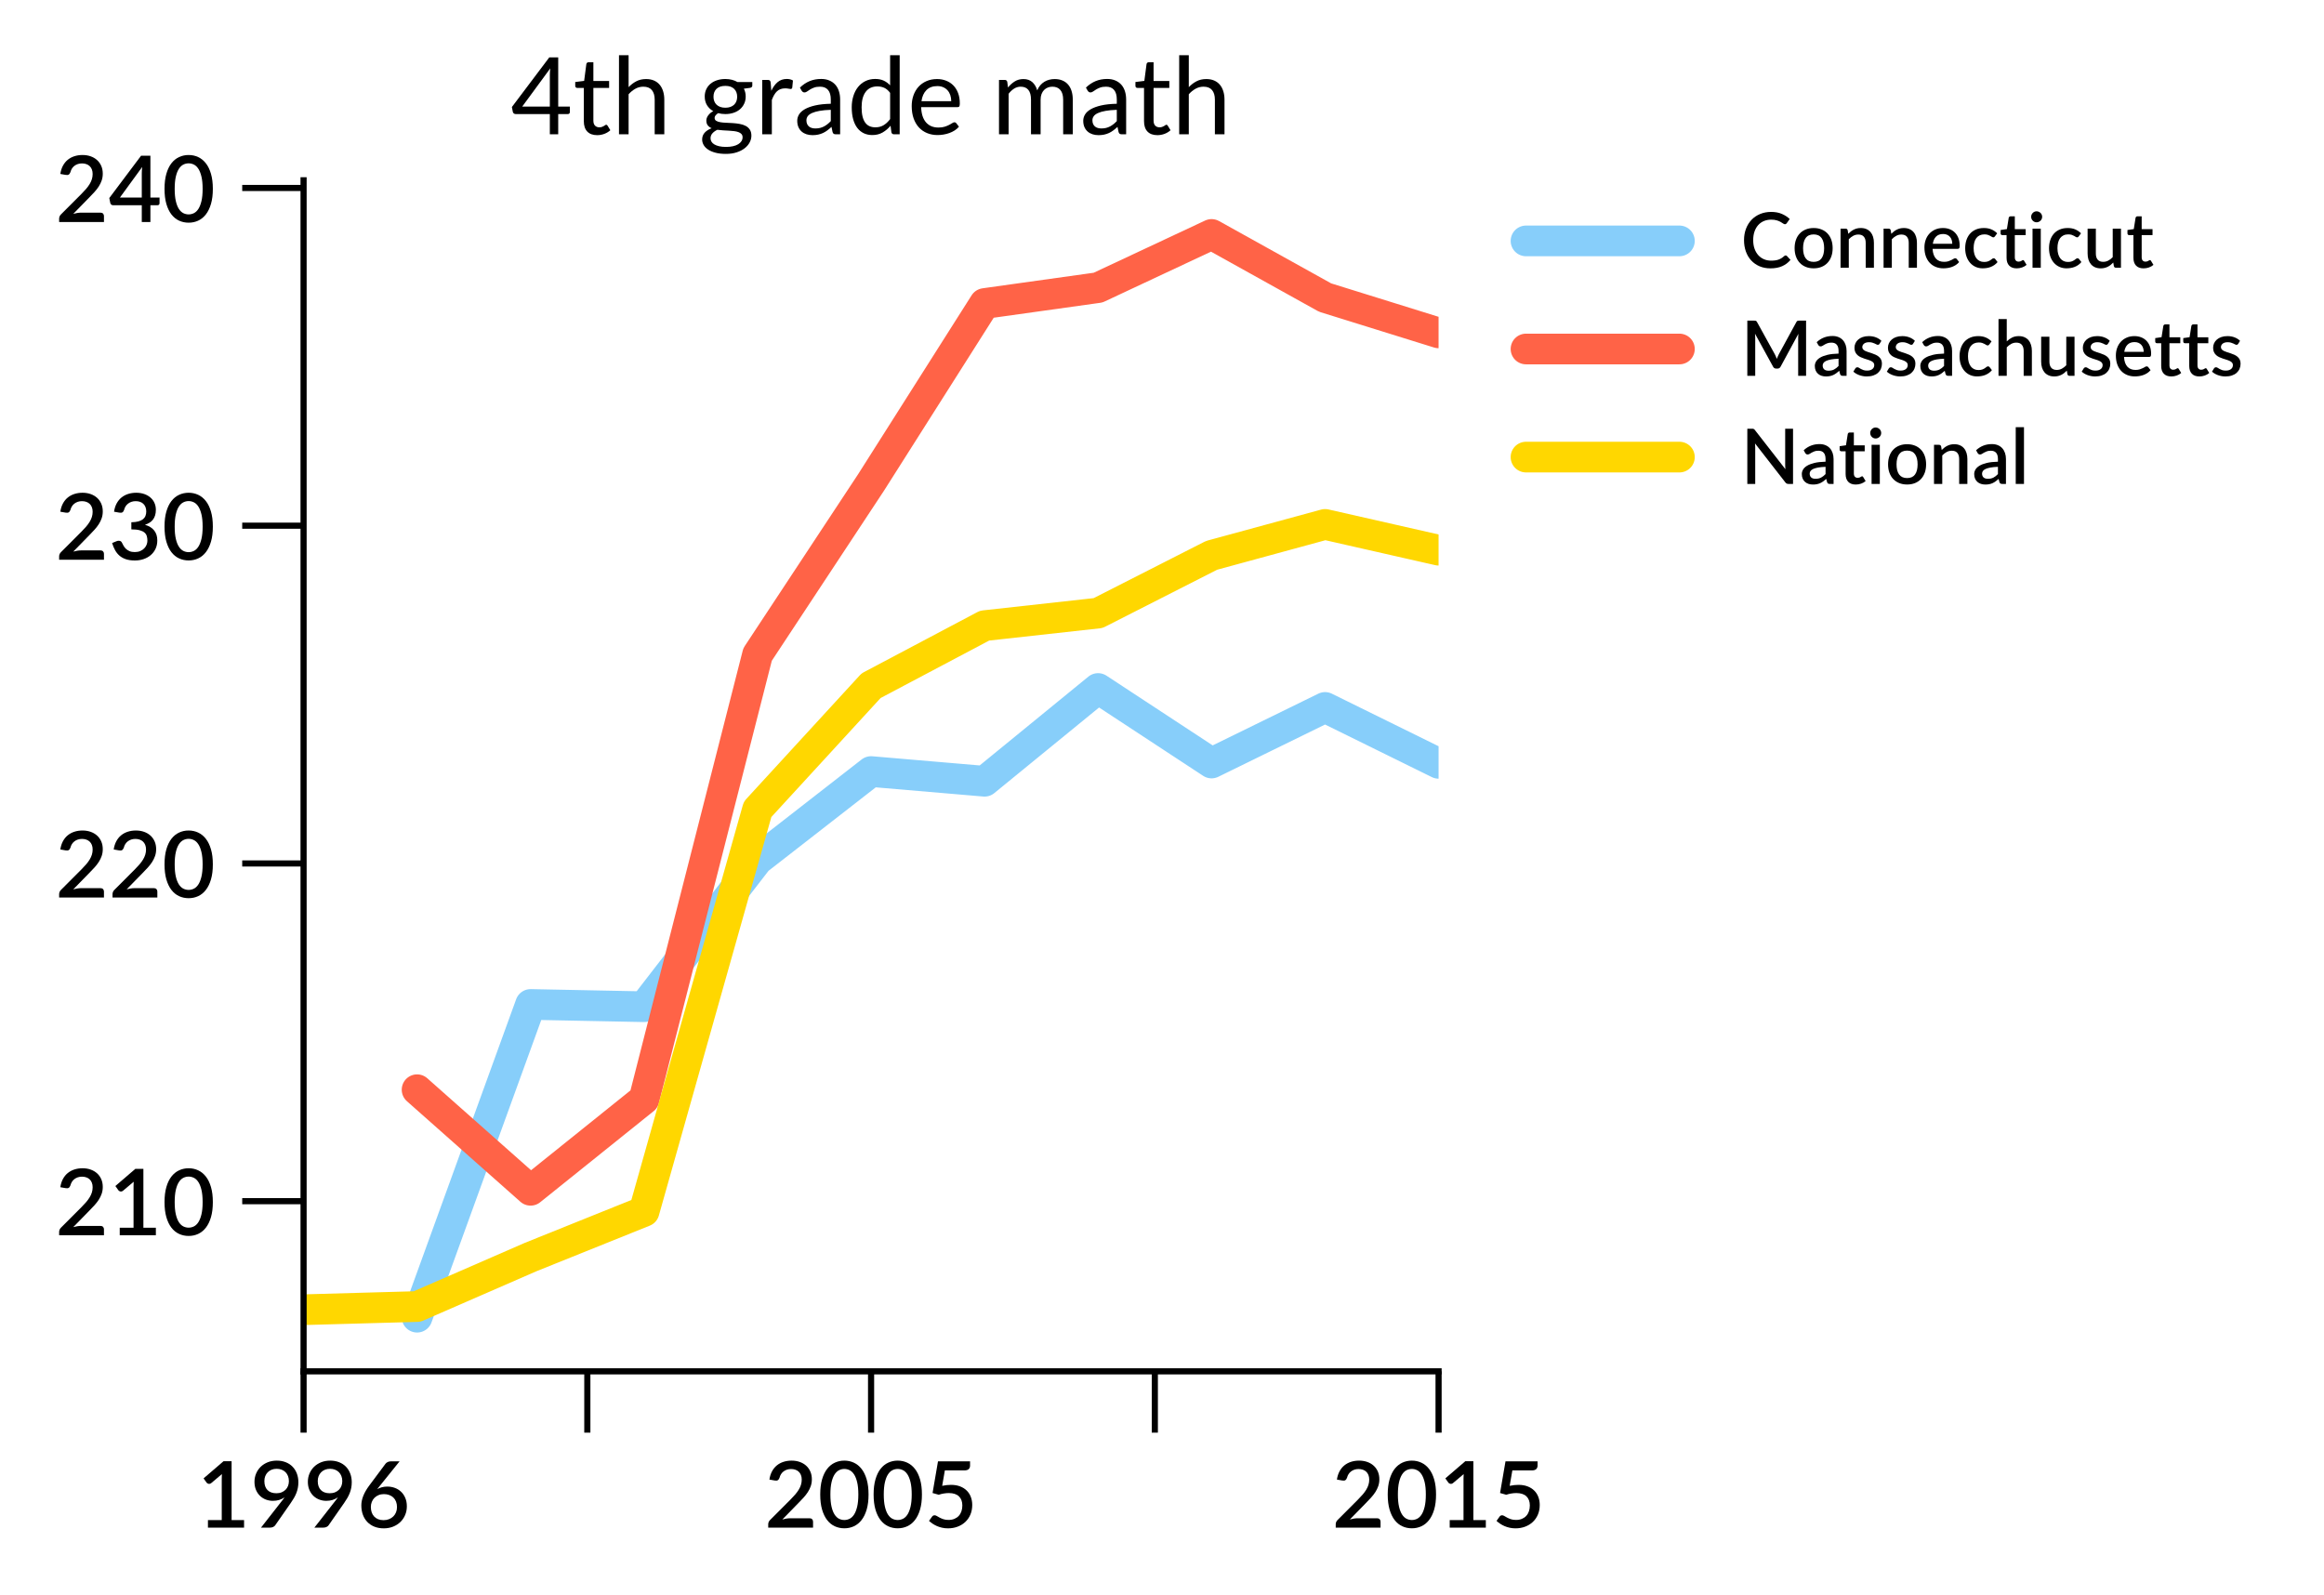 <?xml version="1.0" encoding="utf-8" standalone="no"?>
<!DOCTYPE svg PUBLIC "-//W3C//DTD SVG 1.1//EN"
  "http://www.w3.org/Graphics/SVG/1.1/DTD/svg11.dtd">
<!-- Created with matplotlib (http://matplotlib.org/) -->
<svg height="208pt" version="1.1" viewBox="0 0 303 208" width="303pt" xmlns="http://www.w3.org/2000/svg" xmlns:xlink="http://www.w3.org/1999/xlink">
 <defs>
  <style type="text/css">
*{stroke-linecap:butt;stroke-linejoin:round;}
  </style>
 </defs>
 <g id="figure_1">
  <g id="patch_1">
   <path d="M -0 208.426 
L 303.679 208.426 
L 303.679 0 
L -0 0 
z
" style="fill:#ffffff;"/>
  </g>
  <g id="axes_1">
   <g id="patch_2">
    <path d="M 39.58 178.812 
L 187.56 178.812 
L 187.56 23.512 
L 39.58 23.512 
z
" style="fill:#ffffff;"/>
   </g>
   <g id="matplotlib.axis_1">
    <g id="xtick_1">
     <g id="line2d_1">
      <defs>
       <path d="M 0 0 
L 0 8 
" id="m612f4456c7" style="stroke:#000000;stroke-width:0.8;"/>
      </defs>
      <g>
       <use style="stroke:#000000;stroke-width:0.8;" x="39.58" xlink:href="#m612f4456c7" y="178.812"/>
      </g>
     </g>
     <g id="text_1">
      <!-- 1996 -->
      <defs>
       <path d="M 51.344 8.156 
L 51.344 0 
L 12.094 0 
L 12.094 8.156 
L 27.094 8.156 
L 27.094 53.25 
Q 27.094 55.656 27.25 58.156 
L 15.703 48.406 
Q 14.953 47.797 14.172 47.625 
Q 13.406 47.453 12.719 47.594 
Q 12.047 47.75 11.516 48.078 
Q 11 48.406 10.703 48.797 
L 7.344 53.5 
L 29.047 72.156 
L 37.797 72.156 
L 37.797 8.156 
z
" id="Lato-Semibold-31"/>
       <path d="M 15.406 50.594 
Q 15.406 44.203 18.828 40.766 
Q 22.25 37.344 28.406 37.344 
Q 31.703 37.344 34.219 38.391 
Q 36.75 39.453 38.5 41.219 
Q 40.25 43 41.141 45.375 
Q 42.047 47.75 42.047 50.453 
Q 42.047 53.594 41.062 56.062 
Q 40.094 58.547 38.312 60.297 
Q 36.547 62.047 34.094 62.969 
Q 31.656 63.906 28.75 63.906 
Q 25.703 63.906 23.25 62.906 
Q 20.797 61.906 19.047 60.125 
Q 17.297 58.344 16.344 55.922 
Q 15.406 53.5 15.406 50.594 
z
M 33.844 28.25 
Q 34.844 29.5 35.688 30.625 
Q 36.547 31.75 37.297 32.906 
Q 34.703 31.047 31.5 30.062 
Q 28.297 29.094 24.703 29.094 
Q 20.797 29.094 17.188 30.422 
Q 13.594 31.75 10.797 34.375 
Q 8 37 6.328 40.875 
Q 4.656 44.75 4.656 49.797 
Q 4.656 54.547 6.422 58.75 
Q 8.203 62.953 11.391 66.078 
Q 14.594 69.203 19.047 71 
Q 23.5 72.797 28.906 72.797 
Q 34.25 72.797 38.594 71.062 
Q 42.953 69.344 46 66.219 
Q 49.047 63.094 50.688 58.766 
Q 52.344 54.453 52.344 49.25 
Q 52.344 46 51.766 43.094 
Q 51.203 40.203 50.125 37.469 
Q 49.047 34.75 47.516 32.125 
Q 46 29.5 44.094 26.797 
L 27.156 2.5 
Q 26.406 1.406 24.922 0.703 
Q 23.453 0 21.594 0 
L 11.75 0 
z
" id="Lato-Semibold-39"/>
       <path d="M 28.906 8.094 
Q 32.156 8.094 34.844 9.172 
Q 37.547 10.25 39.469 12.141 
Q 41.406 14.047 42.453 16.641 
Q 43.5 19.25 43.5 22.297 
Q 43.5 25.594 42.469 28.219 
Q 41.453 30.844 39.578 32.641 
Q 37.703 34.453 35.078 35.422 
Q 32.453 36.406 29.297 36.406 
Q 26.047 36.406 23.422 35.297 
Q 20.797 34.203 18.938 32.297 
Q 17.094 30.406 16.094 27.844 
Q 15.094 25.297 15.094 22.453 
Q 15.094 19.25 16 16.594 
Q 16.906 13.953 18.656 12.078 
Q 20.406 10.203 22.969 9.141 
Q 25.547 8.094 28.906 8.094 
z
M 24.953 45.5 
Q 24.156 44.5 23.422 43.594 
Q 22.703 42.703 22 41.797 
Q 24.297 43.094 27.047 43.844 
Q 29.797 44.594 32.953 44.594 
Q 37.156 44.594 41 43.219 
Q 44.844 41.844 47.766 39.125 
Q 50.703 36.406 52.453 32.375 
Q 54.203 28.344 54.203 23.094 
Q 54.203 18.094 52.375 13.75 
Q 50.547 9.406 47.25 6.172 
Q 43.953 2.953 39.328 1.078 
Q 34.703 -0.797 29.094 -0.797 
Q 23.5 -0.797 19 1 
Q 14.5 2.797 11.328 6.062 
Q 8.156 9.344 6.453 13.938 
Q 4.75 18.547 4.75 24.203 
Q 4.75 29.094 6.844 34.438 
Q 8.953 39.797 13.344 45.703 
L 31.047 69.453 
Q 31.844 70.5 33.375 71.25 
Q 34.906 72 36.797 72 
L 46.297 72 
z
" id="Lato-Semibold-36"/>
      </defs>
      <g transform="translate(25.66 199.192)scale(0.12 -0.12)">
       <use xlink:href="#Lato-Semibold-31"/>
       <use x="58" xlink:href="#Lato-Semibold-39"/>
       <use x="116" xlink:href="#Lato-Semibold-39"/>
       <use x="174" xlink:href="#Lato-Semibold-36"/>
      </g>
     </g>
    </g>
    <g id="xtick_2">
     <g id="line2d_2">
      <g>
       <use style="stroke:#000000;stroke-width:0.8;" x="76.575" xlink:href="#m612f4456c7" y="178.812"/>
      </g>
     </g>
    </g>
    <g id="xtick_3">
     <g id="line2d_3">
      <g>
       <use style="stroke:#000000;stroke-width:0.8;" x="113.57" xlink:href="#m612f4456c7" y="178.812"/>
      </g>
     </g>
     <g id="text_2">
      <!-- 2005 -->
      <defs>
       <path d="M 49.203 10.156 
Q 50.953 10.156 51.953 9.125 
Q 52.953 8.094 52.953 6.5 
L 52.953 0 
L 4.25 0 
L 4.25 3.656 
Q 4.25 4.75 4.703 5.953 
Q 5.156 7.156 6.156 8.156 
L 28.547 30.594 
Q 31.406 33.453 33.625 36.047 
Q 35.844 38.656 37.422 41.25 
Q 39 43.844 39.828 46.516 
Q 40.656 49.203 40.656 52.156 
Q 40.656 55 39.781 57.172 
Q 38.906 59.344 37.375 60.766 
Q 35.844 62.203 33.719 62.922 
Q 31.594 63.656 29.047 63.656 
Q 26.594 63.656 24.516 62.953 
Q 22.453 62.25 20.828 61 
Q 19.203 59.75 18.125 58.016 
Q 17.047 56.297 16.547 54.25 
Q 15.797 52.203 14.625 51.5 
Q 13.453 50.797 11.203 51.203 
L 5.547 52.203 
Q 6.297 57.297 8.375 61.141 
Q 10.453 65 13.594 67.578 
Q 16.75 70.156 20.828 71.469 
Q 24.906 72.797 29.656 72.797 
Q 34.453 72.797 38.469 71.375 
Q 42.5 69.953 45.422 67.328 
Q 48.344 64.703 50 60.953 
Q 51.656 57.203 51.656 52.5 
Q 51.656 48.5 50.469 45.094 
Q 49.297 41.703 47.297 38.594 
Q 45.297 35.5 42.625 32.578 
Q 39.953 29.656 37 26.656 
L 19.594 8.844 
Q 21.75 9.453 23.922 9.797 
Q 26.094 10.156 28.047 10.156 
z
" id="Lato-Semibold-32"/>
       <path d="M 55.25 36 
Q 55.25 26.547 53.219 19.641 
Q 51.203 12.75 47.641 8.203 
Q 44.094 3.656 39.297 1.453 
Q 34.5 -0.75 28.953 -0.75 
Q 23.406 -0.75 18.594 1.453 
Q 13.797 3.656 10.266 8.203 
Q 6.75 12.75 4.75 19.641 
Q 2.75 26.547 2.75 36 
Q 2.75 45.453 4.75 52.375 
Q 6.75 59.297 10.266 63.812 
Q 13.797 68.344 18.594 70.562 
Q 23.406 72.797 28.953 72.797 
Q 34.5 72.797 39.297 70.562 
Q 44.094 68.344 47.641 63.812 
Q 51.203 59.297 53.219 52.375 
Q 55.25 45.453 55.25 36 
z
M 44.156 36 
Q 44.156 44 42.875 49.328 
Q 41.594 54.656 39.5 57.844 
Q 37.406 61.047 34.656 62.391 
Q 31.906 63.75 28.953 63.75 
Q 25.953 63.75 23.219 62.391 
Q 20.5 61.047 18.391 57.844 
Q 16.297 54.656 15.047 49.328 
Q 13.797 44 13.797 36 
Q 13.797 28 15.047 22.672 
Q 16.297 17.344 18.391 14.141 
Q 20.5 10.953 23.219 9.594 
Q 25.953 8.25 28.953 8.25 
Q 31.906 8.25 34.656 9.594 
Q 37.406 10.953 39.5 14.141 
Q 41.594 17.344 42.875 22.672 
Q 44.156 28 44.156 36 
z
" id="Lato-Semibold-30"/>
       <path d="M 19.25 45.406 
Q 21.844 45.953 24.219 46.203 
Q 26.594 46.453 28.797 46.453 
Q 34.453 46.453 38.766 44.766 
Q 43.094 43.094 46.016 40.141 
Q 48.953 37.203 50.422 33.219 
Q 51.906 29.25 51.906 24.594 
Q 51.906 18.844 49.906 14.141 
Q 47.906 9.453 44.344 6.125 
Q 40.797 2.797 35.969 1 
Q 31.156 -0.797 25.547 -0.797 
Q 22.25 -0.797 19.266 -0.141 
Q 16.297 0.5 13.688 1.625 
Q 11.094 2.75 8.891 4.219 
Q 6.703 5.703 4.953 7.297 
L 8.25 11.906 
Q 9.297 13.406 11.047 13.406 
Q 12.156 13.406 13.453 12.594 
Q 14.75 11.797 16.469 10.875 
Q 18.203 9.953 20.547 9.141 
Q 22.906 8.344 26.156 8.344 
Q 29.703 8.344 32.5 9.5 
Q 35.297 10.656 37.219 12.719 
Q 39.156 14.797 40.156 17.688 
Q 41.156 20.594 41.156 24.047 
Q 41.156 27.203 40.219 29.703 
Q 39.297 32.203 37.469 33.953 
Q 35.656 35.703 32.906 36.625 
Q 30.156 37.547 26.547 37.547 
Q 23.906 37.547 21.125 37.094 
Q 18.344 36.656 15.5 35.703 
L 8.797 37.594 
L 14.703 72 
L 49.547 72 
L 49.547 67.344 
Q 49.547 65.047 48.094 63.594 
Q 46.656 62.156 43.25 62.156 
L 22.156 62.156 
z
" id="Lato-Semibold-35"/>
      </defs>
      <g transform="translate(99.65 199.192)scale(0.12 -0.12)">
       <use xlink:href="#Lato-Semibold-32"/>
       <use x="58" xlink:href="#Lato-Semibold-30"/>
       <use x="116" xlink:href="#Lato-Semibold-30"/>
       <use x="174" xlink:href="#Lato-Semibold-35"/>
      </g>
     </g>
    </g>
    <g id="xtick_4">
     <g id="line2d_4">
      <g>
       <use style="stroke:#000000;stroke-width:0.8;" x="150.565" xlink:href="#m612f4456c7" y="178.812"/>
      </g>
     </g>
    </g>
    <g id="xtick_5">
     <g id="line2d_5">
      <g>
       <use style="stroke:#000000;stroke-width:0.8;" x="187.56" xlink:href="#m612f4456c7" y="178.812"/>
      </g>
     </g>
     <g id="text_3">
      <!-- 2015 -->
      <g transform="translate(173.64 199.192)scale(0.12 -0.12)">
       <use xlink:href="#Lato-Semibold-32"/>
       <use x="58" xlink:href="#Lato-Semibold-30"/>
       <use x="116" xlink:href="#Lato-Semibold-31"/>
       <use x="174" xlink:href="#Lato-Semibold-35"/>
      </g>
     </g>
    </g>
   </g>
   <g id="matplotlib.axis_2">
    <g id="ytick_1">
     <g id="line2d_6">
      <defs>
       <path d="M 0 0 
L -8 0 
" id="m781d1a7675" style="stroke:#000000;stroke-width:0.8;"/>
      </defs>
      <g>
       <use style="stroke:#000000;stroke-width:0.8;" x="39.58" xlink:href="#m781d1a7675" y="156.63"/>
      </g>
     </g>
     <g id="text_4">
      <!-- 210 -->
      <g transform="translate(7.2 161.07)scale(0.12 -0.12)">
       <use xlink:href="#Lato-Semibold-32"/>
       <use x="58" xlink:href="#Lato-Semibold-31"/>
       <use x="116" xlink:href="#Lato-Semibold-30"/>
      </g>
     </g>
    </g>
    <g id="ytick_2">
     <g id="line2d_7">
      <g>
       <use style="stroke:#000000;stroke-width:0.8;" x="39.58" xlink:href="#m781d1a7675" y="112.589"/>
      </g>
     </g>
     <g id="text_5">
      <!-- 220 -->
      <g transform="translate(7.2 117.029)scale(0.12 -0.12)">
       <use xlink:href="#Lato-Semibold-32"/>
       <use x="58" xlink:href="#Lato-Semibold-32"/>
       <use x="116" xlink:href="#Lato-Semibold-30"/>
      </g>
     </g>
    </g>
    <g id="ytick_3">
     <g id="line2d_8">
      <g>
       <use style="stroke:#000000;stroke-width:0.8;" x="39.58" xlink:href="#m781d1a7675" y="68.548"/>
      </g>
     </g>
     <g id="text_6">
      <!-- 230 -->
      <defs>
       <path d="M 5.906 52.203 
Q 6.656 57.297 8.719 61.141 
Q 10.797 65 13.938 67.578 
Q 17.094 70.156 21.172 71.469 
Q 25.25 72.797 30 72.797 
Q 34.797 72.797 38.719 71.422 
Q 42.656 70.047 45.469 67.594 
Q 48.297 65.156 49.812 61.75 
Q 51.344 58.344 51.344 54.297 
Q 51.344 50.844 50.516 48.219 
Q 49.703 45.594 48.172 43.594 
Q 46.656 41.594 44.453 40.25 
Q 42.25 38.906 39.5 38 
Q 46.203 36.047 49.547 31.766 
Q 52.906 27.5 52.906 21.047 
Q 52.906 15.844 50.953 11.797 
Q 49 7.75 45.672 4.953 
Q 42.344 2.156 37.922 0.672 
Q 33.5 -0.797 28.547 -0.797 
Q 23 -0.797 18.953 0.516 
Q 14.906 1.844 11.969 4.312 
Q 9.047 6.797 7.094 10.297 
Q 5.156 13.797 3.797 18.156 
L 8.453 20.094 
Q 10.297 20.906 11.969 20.547 
Q 13.656 20.203 14.406 18.703 
Q 15.203 17.094 16.203 15.266 
Q 17.203 13.453 18.766 11.922 
Q 20.344 10.406 22.672 9.375 
Q 25 8.344 28.406 8.344 
Q 31.844 8.344 34.422 9.469 
Q 37 10.594 38.719 12.375 
Q 40.453 14.156 41.297 16.344 
Q 42.156 18.547 42.156 20.703 
Q 42.156 23.406 41.5 25.672 
Q 40.844 27.953 38.969 29.547 
Q 37.094 31.156 33.672 32.078 
Q 30.25 33 24.703 33 
L 24.703 40.75 
Q 29.25 40.797 32.375 41.672 
Q 35.5 42.547 37.375 44.062 
Q 39.25 45.594 40.078 47.75 
Q 40.906 49.906 40.906 52.453 
Q 40.906 55.203 40.047 57.297 
Q 39.203 59.406 37.672 60.828 
Q 36.156 62.25 34.047 62.953 
Q 31.953 63.656 29.406 63.656 
Q 26.953 63.656 24.875 62.953 
Q 22.797 62.25 21.172 61 
Q 19.547 59.75 18.438 58.016 
Q 17.344 56.297 16.844 54.25 
Q 16.156 52.203 14.969 51.5 
Q 13.797 50.797 11.547 51.203 
z
" id="Lato-Semibold-33"/>
      </defs>
      <g transform="translate(7.2 72.988)scale(0.12 -0.12)">
       <use xlink:href="#Lato-Semibold-32"/>
       <use x="58" xlink:href="#Lato-Semibold-33"/>
       <use x="116" xlink:href="#Lato-Semibold-30"/>
      </g>
     </g>
    </g>
    <g id="ytick_4">
     <g id="line2d_9">
      <g>
       <use style="stroke:#000000;stroke-width:0.8;" x="39.58" xlink:href="#m781d1a7675" y="24.507"/>
      </g>
     </g>
     <g id="text_7">
      <!-- 240 -->
      <defs>
       <path d="M 36.047 26.594 
L 36.047 52.906 
Q 36.047 56.047 36.5 59.797 
L 12.297 26.594 
z
M 55.344 26.594 
L 55.344 20.406 
Q 55.344 19.5 54.766 18.844 
Q 54.203 18.203 53.047 18.203 
L 45.406 18.203 
L 45.406 0 
L 36.047 0 
L 36.047 18.203 
L 4.906 18.203 
Q 3.75 18.203 2.922 18.875 
Q 2.094 19.547 1.844 20.547 
L 0.75 26.047 
L 35.297 72.047 
L 45.406 72.047 
L 45.406 26.594 
z
" id="Lato-Semibold-34"/>
      </defs>
      <g transform="translate(7.2 28.947)scale(0.12 -0.12)">
       <use xlink:href="#Lato-Semibold-32"/>
       <use x="58" xlink:href="#Lato-Semibold-34"/>
       <use x="116" xlink:href="#Lato-Semibold-30"/>
      </g>
     </g>
    </g>
   </g>
   <g id="line2d_10">
    <path clip-path="url(#pa104cbe125)" d="M 54.378 171.753 
L 69.176 130.976 
L 83.974 131.27 
L 98.772 112.127 
L 113.57 100.606 
L 128.368 101.87 
L 143.166 89.777 
L 157.964 99.492 
L 172.762 92.246 
L 187.56 99.534 
" style="fill:none;stroke:#87cefa;stroke-linecap:round;stroke-width:4;"/>
   </g>
   <g id="line2d_11">
    <path clip-path="url(#pa104cbe125)" d="M 54.378 142.093 
L 69.176 155.207 
L 83.974 143.324 
L 98.772 85.34 
L 113.57 62.904 
L 128.368 39.576 
L 143.166 37.505 
L 157.964 30.571 
L 172.762 38.798 
L 187.56 43.404 
" style="fill:none;stroke:#ff6347;stroke-linecap:round;stroke-width:4;"/>
   </g>
   <g id="line2d_12">
    <path clip-path="url(#pa104cbe125)" d="M 39.58 170.78 
L 54.378 170.366 
L 69.176 163.915 
L 83.974 157.96 
L 98.772 105.535 
L 113.57 89.412 
L 128.368 81.579 
L 143.166 79.943 
L 157.964 72.414 
L 172.762 68.381 
L 187.56 71.742 
" style="fill:none;stroke:#ffd700;stroke-linecap:round;stroke-width:4;"/>
   </g>
   <g id="patch_3">
    <path d="M 39.58 178.812 
L 39.58 23.512 
" style="fill:none;stroke:#000000;stroke-linecap:square;stroke-linejoin:miter;stroke-width:0.8;"/>
   </g>
   <g id="patch_4">
    <path d="M 39.58 178.812 
L 187.56 178.812 
" style="fill:none;stroke:#000000;stroke-linecap:square;stroke-linejoin:miter;stroke-width:0.8;"/>
   </g>
   <g id="text_8">
    <!-- 4th grade math -->
    <defs>
     <path d="M 36.5 25.844 
L 36.5 55.406 
Q 36.5 56.703 36.594 58.25 
Q 36.703 59.797 36.906 61.406 
L 10.797 25.844 
z
M 55.156 25.844 
L 55.156 20.75 
Q 55.156 19.953 54.672 19.391 
Q 54.203 18.844 53.203 18.844 
L 44.297 18.844 
L 44.297 0 
L 36.5 0 
L 36.5 18.844 
L 4.703 18.844 
Q 3.703 18.844 2.969 19.422 
Q 2.25 20 2.047 20.844 
L 1.156 25.406 
L 36 71.656 
L 44.297 71.656 
L 44.297 25.844 
z
" id="Lato-Regular-34"/>
     <path d="M 22.594 -0.797 
Q 16.594 -0.797 13.375 2.547 
Q 10.156 5.906 10.156 12.203 
L 10.156 43.203 
L 4.047 43.203 
Q 3.25 43.203 2.703 43.672 
Q 2.156 44.156 2.156 45.156 
L 2.156 48.703 
L 10.453 49.75 
L 12.5 65.406 
Q 12.656 66.156 13.172 66.625 
Q 13.703 67.094 14.547 67.094 
L 19.047 67.094 
L 19.047 49.656 
L 33.703 49.656 
L 33.703 43.203 
L 19.047 43.203 
L 19.047 12.797 
Q 19.047 9.594 20.594 8.047 
Q 22.156 6.5 24.594 6.5 
Q 26 6.5 27.016 6.875 
Q 28.047 7.25 28.797 7.703 
Q 29.547 8.156 30.062 8.531 
Q 30.594 8.906 31 8.906 
Q 31.703 8.906 32.25 8.047 
L 34.844 3.797 
Q 32.547 1.656 29.297 0.422 
Q 26.047 -0.797 22.594 -0.797 
z
" id="Lato-Regular-74"/>
     <path d="M 16 43.906 
Q 19.25 47.344 23.203 49.391 
Q 27.156 51.453 32.297 51.453 
Q 36.453 51.453 39.625 50.078 
Q 42.797 48.703 44.922 46.172 
Q 47.047 43.656 48.141 40.094 
Q 49.25 36.547 49.25 32.25 
L 49.25 0 
L 40.297 0 
L 40.297 32.25 
Q 40.297 38 37.672 41.172 
Q 35.047 44.344 29.703 44.344 
Q 25.75 44.344 22.328 42.438 
Q 18.906 40.547 16 37.297 
L 16 0 
L 7.047 0 
L 7.047 73.656 
L 16 73.656 
z
" id="Lato-Regular-68"/>
     <path id="Lato-Regular-20"/>
     <path d="M 24.703 24.75 
Q 27.406 24.75 29.453 25.5 
Q 31.5 26.25 32.891 27.594 
Q 34.297 28.953 35 30.828 
Q 35.703 32.703 35.703 34.953 
Q 35.703 39.594 32.875 42.344 
Q 30.047 45.094 24.703 45.094 
Q 19.297 45.094 16.469 42.344 
Q 13.656 39.594 13.656 34.953 
Q 13.656 32.703 14.375 30.828 
Q 15.094 28.953 16.5 27.594 
Q 17.906 26.25 19.953 25.5 
Q 22 24.75 24.703 24.75 
z
M 40.75 -2.75 
Q 40.75 -0.906 39.703 0.25 
Q 38.656 1.406 36.875 2.047 
Q 35.094 2.703 32.75 2.969 
Q 30.406 3.25 27.781 3.391 
Q 25.156 3.547 22.453 3.688 
Q 19.75 3.844 17.25 4.203 
Q 14.453 2.906 12.672 0.922 
Q 10.906 -1.047 10.906 -3.703 
Q 10.906 -5.406 11.781 -6.875 
Q 12.656 -8.344 14.453 -9.422 
Q 16.25 -10.5 18.969 -11.125 
Q 21.703 -11.75 25.406 -11.75 
Q 29 -11.75 31.844 -11.094 
Q 34.703 -10.453 36.672 -9.25 
Q 38.656 -8.047 39.703 -6.391 
Q 40.75 -4.75 40.75 -2.75 
z
M 49.797 48.656 
L 49.797 45.344 
Q 49.797 43.703 47.703 43.25 
L 41.953 42.5 
Q 43.656 39.203 43.656 35.203 
Q 43.656 31.5 42.219 28.469 
Q 40.797 25.453 38.297 23.297 
Q 35.797 21.156 32.297 20 
Q 28.797 18.844 24.703 18.844 
Q 21.156 18.844 18 19.703 
Q 16.406 18.703 15.547 17.578 
Q 14.703 16.453 14.703 15.297 
Q 14.703 13.5 16.172 12.578 
Q 17.656 11.656 20.047 11.25 
Q 22.453 10.844 25.516 10.75 
Q 28.594 10.656 31.812 10.422 
Q 35.047 10.203 38.125 9.641 
Q 41.203 9.094 43.594 7.844 
Q 46 6.594 47.469 4.391 
Q 48.953 2.203 48.953 -1.297 
Q 48.953 -4.547 47.328 -7.594 
Q 45.703 -10.656 42.641 -13.031 
Q 39.594 -15.406 35.172 -16.828 
Q 30.75 -18.25 25.203 -18.25 
Q 19.656 -18.25 15.5 -17.141 
Q 11.344 -16.047 8.594 -14.188 
Q 5.844 -12.344 4.469 -9.922 
Q 3.094 -7.5 3.094 -4.844 
Q 3.094 -1.094 5.438 1.5 
Q 7.797 4.094 11.906 5.656 
Q 9.656 6.656 8.328 8.328 
Q 7 10 7 12.844 
Q 7 13.953 7.391 15.125 
Q 7.797 16.297 8.625 17.469 
Q 9.453 18.656 10.641 19.703 
Q 11.844 20.75 13.453 21.547 
Q 9.703 23.656 7.594 27.125 
Q 5.5 30.594 5.5 35.203 
Q 5.5 38.906 6.922 41.922 
Q 8.344 44.953 10.891 47.078 
Q 13.453 49.203 16.969 50.344 
Q 20.5 51.5 24.703 51.5 
Q 28 51.5 30.844 50.766 
Q 33.703 50.047 36.047 48.656 
z
" id="Lato-Regular-67"/>
     <path d="M 15.5 40.5 
Q 17.906 45.703 21.406 48.625 
Q 24.906 51.547 29.953 51.547 
Q 31.547 51.547 33.016 51.188 
Q 34.5 50.844 35.656 50.094 
L 35 43.453 
Q 34.703 42.203 33.5 42.203 
Q 32.797 42.203 31.438 42.5 
Q 30.094 42.797 28.406 42.797 
Q 26 42.797 24.125 42.094 
Q 22.25 41.406 20.766 40.031 
Q 19.297 38.656 18.125 36.625 
Q 16.953 34.594 16 32 
L 16 0 
L 7.047 0 
L 7.047 50.656 
L 12.156 50.656 
Q 13.594 50.656 14.141 50.094 
Q 14.703 49.547 14.906 48.203 
z
" id="Lato-Regular-72"/>
     <path d="M 34.5 22.797 
Q 28.344 22.594 24.016 21.812 
Q 19.703 21.047 16.969 19.797 
Q 14.25 18.547 13.016 16.844 
Q 11.797 15.156 11.797 13.047 
Q 11.797 11.047 12.438 9.594 
Q 13.094 8.156 14.219 7.219 
Q 15.344 6.297 16.875 5.875 
Q 18.406 5.453 20.156 5.453 
Q 22.5 5.453 24.453 5.922 
Q 26.406 6.406 28.125 7.297 
Q 29.844 8.203 31.422 9.453 
Q 33 10.703 34.5 12.297 
z
M 5.75 43.5 
Q 9.953 47.547 14.797 49.547 
Q 19.656 51.547 25.547 51.547 
Q 29.797 51.547 33.094 50.141 
Q 36.406 48.75 38.656 46.25 
Q 40.906 43.75 42.047 40.203 
Q 43.203 36.656 43.203 32.406 
L 43.203 0 
L 39.25 0 
Q 37.953 0 37.25 0.422 
Q 36.547 0.844 36.156 2.094 
L 35.156 6.906 
Q 33.156 5.047 31.25 3.625 
Q 29.344 2.203 27.25 1.219 
Q 25.156 0.25 22.781 -0.266 
Q 20.406 -0.797 17.5 -0.797 
Q 14.547 -0.797 11.938 0.016 
Q 9.344 0.844 7.422 2.5 
Q 5.5 4.156 4.375 6.672 
Q 3.25 9.203 3.25 12.656 
Q 3.25 15.656 4.891 18.422 
Q 6.547 21.203 10.25 23.344 
Q 13.953 25.5 19.891 26.875 
Q 25.844 28.25 34.5 28.453 
L 34.5 32.406 
Q 34.5 38.297 31.953 41.312 
Q 29.406 44.344 24.5 44.344 
Q 21.203 44.344 18.969 43.516 
Q 16.75 42.703 15.125 41.672 
Q 13.5 40.656 12.328 39.828 
Q 11.156 39 10 39 
Q 9.094 39 8.438 39.469 
Q 7.797 39.953 7.344 40.656 
z
" id="Lato-Regular-61"/>
     <path d="M 40.047 38.594 
Q 37.547 41.953 34.641 43.266 
Q 31.75 44.594 28.156 44.594 
Q 21.094 44.594 17.297 39.547 
Q 13.5 34.5 13.5 25.156 
Q 13.5 20.203 14.344 16.672 
Q 15.203 13.156 16.844 10.875 
Q 18.5 8.594 20.891 7.547 
Q 23.297 6.5 26.344 6.5 
Q 30.75 6.5 34.016 8.5 
Q 37.297 10.5 40.047 14.156 
z
M 48.953 73.656 
L 48.953 0 
L 43.656 0 
Q 41.75 0 41.25 1.844 
L 40.453 8 
Q 37.203 4.094 33.047 1.688 
Q 28.906 -0.703 23.453 -0.703 
Q 19.094 -0.703 15.547 0.969 
Q 12 2.656 9.5 5.906 
Q 7 9.156 5.641 14 
Q 4.297 18.844 4.297 25.156 
Q 4.297 30.75 5.797 35.578 
Q 7.297 40.406 10.094 43.953 
Q 12.906 47.5 16.969 49.516 
Q 21.047 51.547 26.156 51.547 
Q 30.797 51.547 34.125 49.969 
Q 37.453 48.406 40.047 45.594 
L 40.047 73.656 
z
" id="Lato-Regular-64"/>
     <path d="M 40.953 30.844 
Q 40.953 33.953 40.078 36.516 
Q 39.203 39.094 37.516 40.969 
Q 35.844 42.844 33.438 43.875 
Q 31.047 44.906 28 44.906 
Q 21.594 44.906 17.875 41.172 
Q 14.156 37.453 13.25 30.844 
z
M 48.156 7.094 
Q 46.5 5.094 44.203 3.625 
Q 41.906 2.156 39.281 1.203 
Q 36.656 0.25 33.844 -0.219 
Q 31.047 -0.703 28.297 -0.703 
Q 23.047 -0.703 18.625 1.062 
Q 14.203 2.844 10.969 6.266 
Q 7.75 9.703 5.953 14.75 
Q 4.156 19.797 4.156 26.344 
Q 4.156 31.656 5.781 36.25 
Q 7.406 40.844 10.453 44.219 
Q 13.5 47.594 17.891 49.516 
Q 22.297 51.453 27.797 51.453 
Q 32.344 51.453 36.219 49.922 
Q 40.094 48.406 42.922 45.531 
Q 45.75 42.656 47.344 38.422 
Q 48.953 34.203 48.953 28.797 
Q 48.953 26.703 48.5 26 
Q 48.047 25.297 46.797 25.297 
L 12.953 25.297 
Q 13.094 20.5 14.266 16.953 
Q 15.453 13.406 17.547 11.031 
Q 19.656 8.656 22.547 7.469 
Q 25.453 6.297 29.047 6.297 
Q 32.406 6.297 34.828 7.062 
Q 37.25 7.844 39 8.75 
Q 40.75 9.656 41.922 10.422 
Q 43.094 11.203 43.953 11.203 
Q 45.047 11.203 45.656 10.344 
z
" id="Lato-Regular-65"/>
     <path d="M 7.047 0 
L 7.047 50.656 
L 12.406 50.656 
Q 14.297 50.656 14.75 48.797 
L 15.406 43.594 
Q 18.203 47.047 21.703 49.25 
Q 25.203 51.453 29.797 51.453 
Q 34.906 51.453 38.078 48.594 
Q 41.25 45.75 42.656 40.906 
Q 43.75 43.656 45.469 45.656 
Q 47.203 47.656 49.344 48.953 
Q 51.5 50.25 53.922 50.844 
Q 56.344 51.453 58.844 51.453 
Q 62.844 51.453 65.969 50.172 
Q 69.094 48.906 71.266 46.453 
Q 73.453 44 74.594 40.422 
Q 75.75 36.844 75.75 32.25 
L 75.75 0 
L 66.797 0 
L 66.797 32.25 
Q 66.797 38.203 64.188 41.266 
Q 61.594 44.344 56.703 44.344 
Q 54.5 44.344 52.516 43.562 
Q 50.547 42.797 49.047 41.297 
Q 47.547 39.797 46.672 37.516 
Q 45.797 35.25 45.797 32.25 
L 45.797 0 
L 36.844 0 
L 36.844 32.25 
Q 36.844 38.344 34.391 41.344 
Q 31.953 44.344 27.25 44.344 
Q 23.953 44.344 21.141 42.562 
Q 18.344 40.797 16 37.75 
L 16 0 
z
" id="Lato-Regular-6d"/>
    </defs>
    <g transform="translate(66.577 17.512)scale(0.14 -0.14)">
     <use xlink:href="#Lato-Regular-34"/>
     <use x="58" xlink:href="#Lato-Regular-74"/>
     <use x="93.85" xlink:href="#Lato-Regular-68"/>
     <use x="149.65" xlink:href="#Lato-Regular-20"/>
     <use x="175.25" xlink:href="#Lato-Regular-67"/>
     <use x="227.25" xlink:href="#Lato-Regular-72"/>
     <use x="263.65" xlink:href="#Lato-Regular-61"/>
     <use x="313.35" xlink:href="#Lato-Regular-64"/>
     <use x="369.35" xlink:href="#Lato-Regular-65"/>
     <use x="422.15" xlink:href="#Lato-Regular-20"/>
     <use x="447.75" xlink:href="#Lato-Regular-6d"/>
     <use x="530" xlink:href="#Lato-Regular-61"/>
     <use x="579.7" xlink:href="#Lato-Regular-74"/>
     <use x="615.55" xlink:href="#Lato-Regular-68"/>
    </g>
   </g>
   <g id="legend_1">
    <g id="line2d_13">
     <path d="M 198.959 31.412 
L 218.959 31.412 
" style="fill:none;stroke:#87cefa;stroke-linecap:round;stroke-width:4;"/>
    </g>
    <g id="line2d_14"/>
    <g id="text_9">
     <!-- Connecticut -->
     <defs>
      <path d="M 58.547 16.047 
Q 59.5 16.047 60.203 15.297 
L 64.844 10.25 
Q 60.453 4.953 54.047 2.078 
Q 47.656 -0.797 38.75 -0.797 
Q 30.844 -0.797 24.469 1.922 
Q 18.094 4.656 13.594 9.531 
Q 9.094 14.406 6.672 21.156 
Q 4.25 27.906 4.25 36 
Q 4.25 44.094 6.828 50.875 
Q 9.406 57.656 14.078 62.531 
Q 18.75 67.406 25.266 70.094 
Q 31.797 72.797 39.656 72.797 
Q 47.453 72.797 53.422 70.266 
Q 59.406 67.75 63.797 63.547 
L 59.953 58.094 
Q 59.547 57.547 59 57.141 
Q 58.453 56.75 57.5 56.75 
Q 56.5 56.75 55.219 57.672 
Q 53.953 58.594 51.969 59.719 
Q 50 60.844 47.016 61.766 
Q 44.047 62.703 39.594 62.703 
Q 34.453 62.703 30.141 60.891 
Q 25.844 59.094 22.75 55.641 
Q 19.656 52.203 17.922 47.25 
Q 16.203 42.297 16.203 36 
Q 16.203 29.656 18 24.672 
Q 19.797 19.703 22.938 16.266 
Q 26.094 12.844 30.344 11.047 
Q 34.594 9.25 39.5 9.25 
Q 42.5 9.25 44.875 9.578 
Q 47.25 9.906 49.25 10.625 
Q 51.25 11.344 53.016 12.438 
Q 54.797 13.547 56.547 15.156 
Q 57.547 16.047 58.547 16.047 
z
" id="Lato-Semibold-43"/>
      <path d="M 28.594 51.797 
Q 34.25 51.797 38.828 49.938 
Q 43.406 48.094 46.625 44.688 
Q 49.844 41.297 51.594 36.438 
Q 53.344 31.594 53.344 25.547 
Q 53.344 19.5 51.594 14.641 
Q 49.844 9.797 46.625 6.375 
Q 43.406 2.953 38.828 1.094 
Q 34.25 -0.75 28.594 -0.75 
Q 22.906 -0.75 18.328 1.094 
Q 13.75 2.953 10.5 6.375 
Q 7.25 9.797 5.5 14.641 
Q 3.75 19.5 3.75 25.547 
Q 3.75 31.594 5.5 36.438 
Q 7.25 41.297 10.5 44.688 
Q 13.75 48.094 18.328 49.938 
Q 22.906 51.797 28.594 51.797 
z
M 28.594 7.656 
Q 35.5 7.656 38.875 12.281 
Q 42.25 16.906 42.25 25.5 
Q 42.25 34.094 38.875 38.766 
Q 35.5 43.453 28.594 43.453 
Q 21.594 43.453 18.188 38.766 
Q 14.797 34.094 14.797 25.5 
Q 14.797 16.906 18.188 12.281 
Q 21.594 7.656 28.594 7.656 
z
" id="Lato-Semibold-6f"/>
      <path d="M 16.594 44.25 
Q 18.25 45.953 20.016 47.328 
Q 21.797 48.703 23.797 49.703 
Q 25.797 50.703 28.047 51.25 
Q 30.297 51.797 32.953 51.797 
Q 37.156 51.797 40.328 50.391 
Q 43.5 49 45.672 46.453 
Q 47.844 43.906 48.938 40.328 
Q 50.047 36.75 50.047 32.453 
L 50.047 0 
L 39.344 0 
L 39.344 32.453 
Q 39.344 37.594 36.969 40.438 
Q 34.594 43.297 29.75 43.297 
Q 26.156 43.297 23.078 41.641 
Q 20 40 17.297 37.156 
L 17.297 0 
L 6.547 0 
L 6.547 51 
L 13.047 51 
Q 15.25 51 15.844 48.953 
z
" id="Lato-Semibold-6e"/>
      <path d="M 40 31.25 
Q 40 33.953 39.219 36.266 
Q 38.453 38.594 36.953 40.312 
Q 35.453 42.047 33.219 43.016 
Q 31 44 28.094 44 
Q 22.25 44 18.891 40.641 
Q 15.547 37.297 14.656 31.25 
z
M 14.344 24.656 
Q 14.547 20.297 15.688 17.125 
Q 16.844 13.953 18.766 11.844 
Q 20.703 9.75 23.375 8.719 
Q 26.047 7.703 29.344 7.703 
Q 32.5 7.703 34.797 8.422 
Q 37.094 9.156 38.797 10.031 
Q 40.5 10.906 41.703 11.625 
Q 42.906 12.344 43.906 12.344 
Q 45.203 12.344 45.906 11.344 
L 48.953 7.406 
Q 47.047 5.156 44.641 3.594 
Q 42.25 2.047 39.547 1.062 
Q 36.844 0.094 34 -0.328 
Q 31.156 -0.75 28.453 -0.75 
Q 23.156 -0.75 18.625 1.016 
Q 14.094 2.797 10.766 6.25 
Q 7.453 9.703 5.578 14.797 
Q 3.703 19.906 3.703 26.547 
Q 3.703 31.844 5.375 36.438 
Q 7.047 41.047 10.172 44.438 
Q 13.297 47.844 17.766 49.812 
Q 22.25 51.797 27.906 51.797 
Q 32.594 51.797 36.594 50.266 
Q 40.594 48.75 43.5 45.797 
Q 46.406 42.844 48.031 38.562 
Q 49.656 34.297 49.656 28.844 
Q 49.656 26.344 49.094 25.5 
Q 48.547 24.656 47.094 24.656 
z
" id="Lato-Semibold-65"/>
      <path d="M 42.594 41 
Q 42.094 40.344 41.641 40 
Q 41.203 39.656 40.344 39.656 
Q 39.5 39.656 38.578 40.25 
Q 37.656 40.844 36.375 41.562 
Q 35.094 42.297 33.297 42.891 
Q 31.5 43.5 28.797 43.5 
Q 25.297 43.5 22.672 42.25 
Q 20.047 41 18.266 38.672 
Q 16.5 36.344 15.625 33.016 
Q 14.75 29.703 14.75 25.547 
Q 14.75 21.25 15.703 17.891 
Q 16.656 14.547 18.422 12.25 
Q 20.203 9.953 22.719 8.75 
Q 25.25 7.547 28.406 7.547 
Q 31.5 7.547 33.453 8.297 
Q 35.406 9.047 36.703 9.938 
Q 38 10.844 38.922 11.594 
Q 39.844 12.344 40.906 12.344 
Q 42.203 12.344 42.906 11.344 
L 45.953 7.406 
Q 44.094 5.156 41.844 3.594 
Q 39.594 2.047 37.094 1.062 
Q 34.594 0.094 31.891 -0.328 
Q 29.203 -0.75 26.453 -0.75 
Q 21.703 -0.75 17.578 1.016 
Q 13.453 2.797 10.375 6.172 
Q 7.297 9.547 5.516 14.422 
Q 3.75 19.297 3.75 25.547 
Q 3.75 31.203 5.344 36.016 
Q 6.953 40.844 10.016 44.344 
Q 13.094 47.844 17.641 49.812 
Q 22.203 51.797 28.156 51.797 
Q 33.703 51.797 37.922 50 
Q 42.156 48.203 45.453 44.906 
z
" id="Lato-Semibold-63"/>
      <path d="M 22.906 -0.797 
Q 16.547 -0.797 13.125 2.766 
Q 9.703 6.344 9.703 12.844 
L 9.703 42.547 
L 4.094 42.547 
Q 3.203 42.547 2.547 43.125 
Q 1.906 43.703 1.906 44.844 
L 1.906 49.203 
L 10.156 50.406 
L 12.5 65.156 
Q 12.75 66 13.344 66.516 
Q 13.953 67.047 14.953 67.047 
L 20.453 67.047 
L 20.453 50.297 
L 34.594 50.297 
L 34.594 42.547 
L 20.453 42.547 
L 20.453 13.594 
Q 20.453 10.844 21.797 9.391 
Q 23.156 7.953 25.406 7.953 
Q 26.656 7.953 27.547 8.266 
Q 28.453 8.594 29.094 8.969 
Q 29.75 9.344 30.219 9.672 
Q 30.703 10 31.156 10 
Q 32.047 10 32.594 9 
L 35.797 3.75 
Q 33.297 1.547 29.891 0.375 
Q 26.5 -0.797 22.906 -0.797 
z
" id="Lato-Semibold-74"/>
      <path d="M 17.75 51 
L 17.75 0 
L 7 0 
L 7 51 
z
M 19.547 66.406 
Q 19.547 64.953 18.969 63.641 
Q 18.406 62.344 17.406 61.375 
Q 16.406 60.406 15.078 59.828 
Q 13.75 59.25 12.25 59.25 
Q 10.797 59.25 9.516 59.828 
Q 8.25 60.406 7.297 61.375 
Q 6.344 62.344 5.766 63.641 
Q 5.203 64.953 5.203 66.406 
Q 5.203 67.906 5.766 69.203 
Q 6.344 70.5 7.297 71.469 
Q 8.25 72.453 9.516 73.016 
Q 10.797 73.594 12.25 73.594 
Q 13.75 73.594 15.078 73.016 
Q 16.406 72.453 17.406 71.469 
Q 18.406 70.5 18.969 69.203 
Q 19.547 67.906 19.547 66.406 
z
" id="Lato-Semibold-69"/>
      <path d="M 49.547 51 
L 49.547 0 
L 43.047 0 
Q 40.906 0 40.297 2.047 
L 39.5 6.797 
Q 37.906 5.094 36.125 3.688 
Q 34.344 2.297 32.344 1.297 
Q 30.344 0.297 28.062 -0.25 
Q 25.797 -0.797 23.203 -0.797 
Q 19 -0.797 15.797 0.594 
Q 12.594 2 10.422 4.547 
Q 8.25 7.094 7.141 10.672 
Q 6.047 14.25 6.047 18.547 
L 6.047 51 
L 16.797 51 
L 16.797 18.547 
Q 16.797 13.406 19.172 10.547 
Q 21.547 7.703 26.406 7.703 
Q 29.953 7.703 33.016 9.328 
Q 36.094 10.953 38.797 13.797 
L 38.797 51 
z
" id="Lato-Semibold-75"/>
     </defs>
     <g transform="translate(226.959 34.912)scale(0.1 -0.1)">
      <use xlink:href="#Lato-Semibold-43"/>
      <use x="66.45" xlink:href="#Lato-Semibold-6f"/>
      <use x="123.55" xlink:href="#Lato-Semibold-6e"/>
      <use x="179.65" xlink:href="#Lato-Semibold-6e"/>
      <use x="235.75" xlink:href="#Lato-Semibold-65"/>
      <use x="288.85" xlink:href="#Lato-Semibold-63"/>
      <use x="336.85" xlink:href="#Lato-Semibold-74"/>
      <use x="373.4" xlink:href="#Lato-Semibold-69"/>
      <use x="398.15" xlink:href="#Lato-Semibold-63"/>
      <use x="446.15" xlink:href="#Lato-Semibold-75"/>
      <use x="502.25" xlink:href="#Lato-Semibold-74"/>
     </g>
    </g>
    <g id="line2d_15">
     <path d="M 198.959 45.507 
L 218.959 45.507 
" style="fill:none;stroke:#ff6347;stroke-linecap:round;stroke-width:4;"/>
    </g>
    <g id="line2d_16"/>
    <g id="text_10">
     <!-- Massachusetts -->
     <defs>
      <path d="M 85.156 72 
L 85.156 0 
L 74.844 0 
L 74.844 49.344 
Q 74.844 50.547 74.922 51.969 
Q 75 53.406 75.156 54.844 
L 52 12.094 
Q 50.656 9.453 47.844 9.453 
L 46.203 9.453 
Q 43.344 9.453 42.047 12.094 
L 18.547 54.953 
Q 18.703 53.5 18.766 52.047 
Q 18.844 50.594 18.844 49.344 
L 18.844 0 
L 8.547 0 
L 8.547 72 
L 17.297 72 
Q 18.844 72 19.688 71.719 
Q 20.547 71.453 21.25 70.047 
L 44.344 28.203 
Q 45.094 26.75 45.766 25.219 
Q 46.453 23.703 47 22.094 
Q 47.594 23.703 48.266 25.266 
Q 48.953 26.844 49.703 28.297 
L 72.453 70.047 
Q 73.156 71.453 74 71.719 
Q 74.844 72 76.406 72 
z
" id="Lato-Semibold-4d"/>
      <path d="M 33.797 22.297 
Q 28.047 22.094 24.094 21.375 
Q 20.156 20.656 17.703 19.531 
Q 15.25 18.406 14.172 16.844 
Q 13.094 15.297 13.094 13.453 
Q 13.094 11.656 13.672 10.375 
Q 14.25 9.094 15.266 8.266 
Q 16.297 7.453 17.672 7.078 
Q 19.047 6.703 20.703 6.703 
Q 24.906 6.703 27.922 8.266 
Q 30.953 9.844 33.797 12.844 
z
M 5.297 43.906 
Q 13.953 51.953 25.906 51.953 
Q 30.297 51.953 33.719 50.516 
Q 37.156 49.094 39.469 46.5 
Q 41.797 43.906 43.016 40.328 
Q 44.25 36.75 44.25 32.406 
L 44.25 0 
L 39.453 0 
Q 37.906 0 37.094 0.469 
Q 36.297 0.953 35.75 2.406 
L 34.703 6.547 
Q 32.75 4.797 30.844 3.422 
Q 28.953 2.047 26.922 1.094 
Q 24.906 0.156 22.578 -0.312 
Q 20.25 -0.797 17.453 -0.797 
Q 14.344 -0.797 11.672 0.047 
Q 9 0.906 7.047 2.625 
Q 5.094 4.344 3.969 6.891 
Q 2.844 9.453 2.844 12.906 
Q 2.844 15.844 4.422 18.641 
Q 6 21.453 9.625 23.672 
Q 13.25 25.906 19.172 27.344 
Q 25.094 28.797 33.797 29 
L 33.797 32.406 
Q 33.797 37.906 31.438 40.594 
Q 29.094 43.297 24.547 43.297 
Q 21.453 43.297 19.344 42.516 
Q 17.25 41.75 15.703 40.844 
Q 14.156 39.953 12.953 39.172 
Q 11.75 38.406 10.406 38.406 
Q 9.297 38.406 8.516 38.969 
Q 7.75 39.547 7.25 40.406 
z
" id="Lato-Semibold-61"/>
      <path d="M 37 41.75 
Q 36.594 41.047 36.094 40.75 
Q 35.594 40.453 34.844 40.453 
Q 34 40.453 33 40.969 
Q 32 41.5 30.641 42.141 
Q 29.297 42.797 27.469 43.312 
Q 25.656 43.844 23.203 43.844 
Q 21.203 43.844 19.578 43.375 
Q 17.953 42.906 16.828 42.031 
Q 15.703 41.156 15.094 39.969 
Q 14.5 38.797 14.5 37.453 
Q 14.5 35.656 15.594 34.453 
Q 16.703 33.25 18.5 32.375 
Q 20.297 31.5 22.594 30.797 
Q 24.906 30.094 27.297 29.297 
Q 29.703 28.5 32 27.453 
Q 34.297 26.406 36.094 24.875 
Q 37.906 23.344 39 21.172 
Q 40.094 19 40.094 15.906 
Q 40.094 12.297 38.797 9.25 
Q 37.5 6.203 35 3.953 
Q 32.5 1.703 28.766 0.453 
Q 25.047 -0.797 20.25 -0.797 
Q 17.594 -0.797 15.125 -0.312 
Q 12.656 0.156 10.422 0.969 
Q 8.203 1.797 6.266 2.938 
Q 4.344 4.094 2.844 5.453 
L 5.344 9.547 
Q 5.797 10.297 6.469 10.719 
Q 7.156 11.156 8.156 11.156 
Q 9.203 11.156 10.219 10.469 
Q 11.25 9.797 12.625 9 
Q 14 8.203 15.953 7.516 
Q 17.906 6.844 20.797 6.844 
Q 23.203 6.844 24.953 7.422 
Q 26.703 8 27.844 9 
Q 29 10 29.547 11.266 
Q 30.094 12.547 30.094 14 
Q 30.094 15.953 29 17.203 
Q 27.906 18.453 26.078 19.344 
Q 24.25 20.25 21.922 20.953 
Q 19.594 21.656 17.188 22.453 
Q 14.797 23.25 12.469 24.297 
Q 10.156 25.344 8.328 26.969 
Q 6.5 28.594 5.391 30.922 
Q 4.297 33.25 4.297 36.594 
Q 4.297 39.656 5.516 42.406 
Q 6.75 45.156 9.125 47.25 
Q 11.5 49.344 14.969 50.562 
Q 18.453 51.797 23 51.797 
Q 28.156 51.797 32.344 50.141 
Q 36.547 48.5 39.406 45.656 
z
" id="Lato-Semibold-73"/>
      <path d="M 17.297 44.953 
Q 20.453 48.047 24.203 49.922 
Q 27.953 51.797 32.953 51.797 
Q 37.156 51.797 40.328 50.391 
Q 43.5 49 45.672 46.453 
Q 47.844 43.906 48.938 40.328 
Q 50.047 36.75 50.047 32.453 
L 50.047 0 
L 39.344 0 
L 39.344 32.453 
Q 39.344 37.594 36.969 40.438 
Q 34.594 43.297 29.75 43.297 
Q 26.156 43.297 23.078 41.641 
Q 20 40 17.297 37.156 
L 17.297 0 
L 6.547 0 
L 6.547 74 
L 17.297 74 
z
" id="Lato-Semibold-68"/>
     </defs>
     <g transform="translate(226.959 49.007)scale(0.1 -0.1)">
      <use xlink:href="#Lato-Semibold-4d"/>
      <use x="93.7" xlink:href="#Lato-Semibold-61"/>
      <use x="143.95" xlink:href="#Lato-Semibold-73"/>
      <use x="187.6" xlink:href="#Lato-Semibold-73"/>
      <use x="231.25" xlink:href="#Lato-Semibold-61"/>
      <use x="281.5" xlink:href="#Lato-Semibold-63"/>
      <use x="329.5" xlink:href="#Lato-Semibold-68"/>
      <use x="385.6" xlink:href="#Lato-Semibold-75"/>
      <use x="441.7" xlink:href="#Lato-Semibold-73"/>
      <use x="485.35" xlink:href="#Lato-Semibold-65"/>
      <use x="538.45" xlink:href="#Lato-Semibold-74"/>
      <use x="575" xlink:href="#Lato-Semibold-74"/>
      <use x="611.55" xlink:href="#Lato-Semibold-73"/>
     </g>
    </g>
    <g id="line2d_17">
     <path d="M 198.959 59.602 
L 218.959 59.602 
" style="fill:none;stroke:#ffd700;stroke-linecap:round;stroke-width:4;"/>
    </g>
    <g id="line2d_18"/>
    <g id="text_11">
     <!-- National -->
     <defs>
      <path d="M 68.156 72 
L 68.156 0 
L 62.203 0 
Q 60.844 0 59.891 0.469 
Q 58.953 0.953 58.094 2.047 
L 18.547 52.844 
Q 18.703 51.406 18.766 49.969 
Q 18.844 48.547 18.844 47.344 
L 18.844 0 
L 8.547 0 
L 8.547 72 
L 14.656 72 
Q 15.406 72 15.922 71.922 
Q 16.453 71.844 16.891 71.641 
Q 17.344 71.453 17.75 71.047 
Q 18.156 70.656 18.594 70.047 
L 58.203 19.203 
Q 58.047 20.75 57.969 22.25 
Q 57.906 23.75 57.906 25.047 
L 57.906 72 
z
" id="Lato-Semibold-4e"/>
      <path d="M 17.5 74 
L 17.5 0 
L 6.75 0 
L 6.75 74 
z
" id="Lato-Semibold-6c"/>
     </defs>
     <g transform="translate(226.959 63.102)scale(0.1 -0.1)">
      <use xlink:href="#Lato-Semibold-4e"/>
      <use x="76.75" xlink:href="#Lato-Semibold-61"/>
      <use x="127" xlink:href="#Lato-Semibold-74"/>
      <use x="163.55" xlink:href="#Lato-Semibold-69"/>
      <use x="188.3" xlink:href="#Lato-Semibold-6f"/>
      <use x="245.4" xlink:href="#Lato-Semibold-6e"/>
      <use x="301.5" xlink:href="#Lato-Semibold-61"/>
      <use x="351.75" xlink:href="#Lato-Semibold-6c"/>
     </g>
    </g>
   </g>
  </g>
 </g>
 <defs>
  <clipPath id="pa104cbe125">
   <rect height="155.3" width="147.98" x="39.58" y="23.512"/>
  </clipPath>
 </defs>
</svg>

